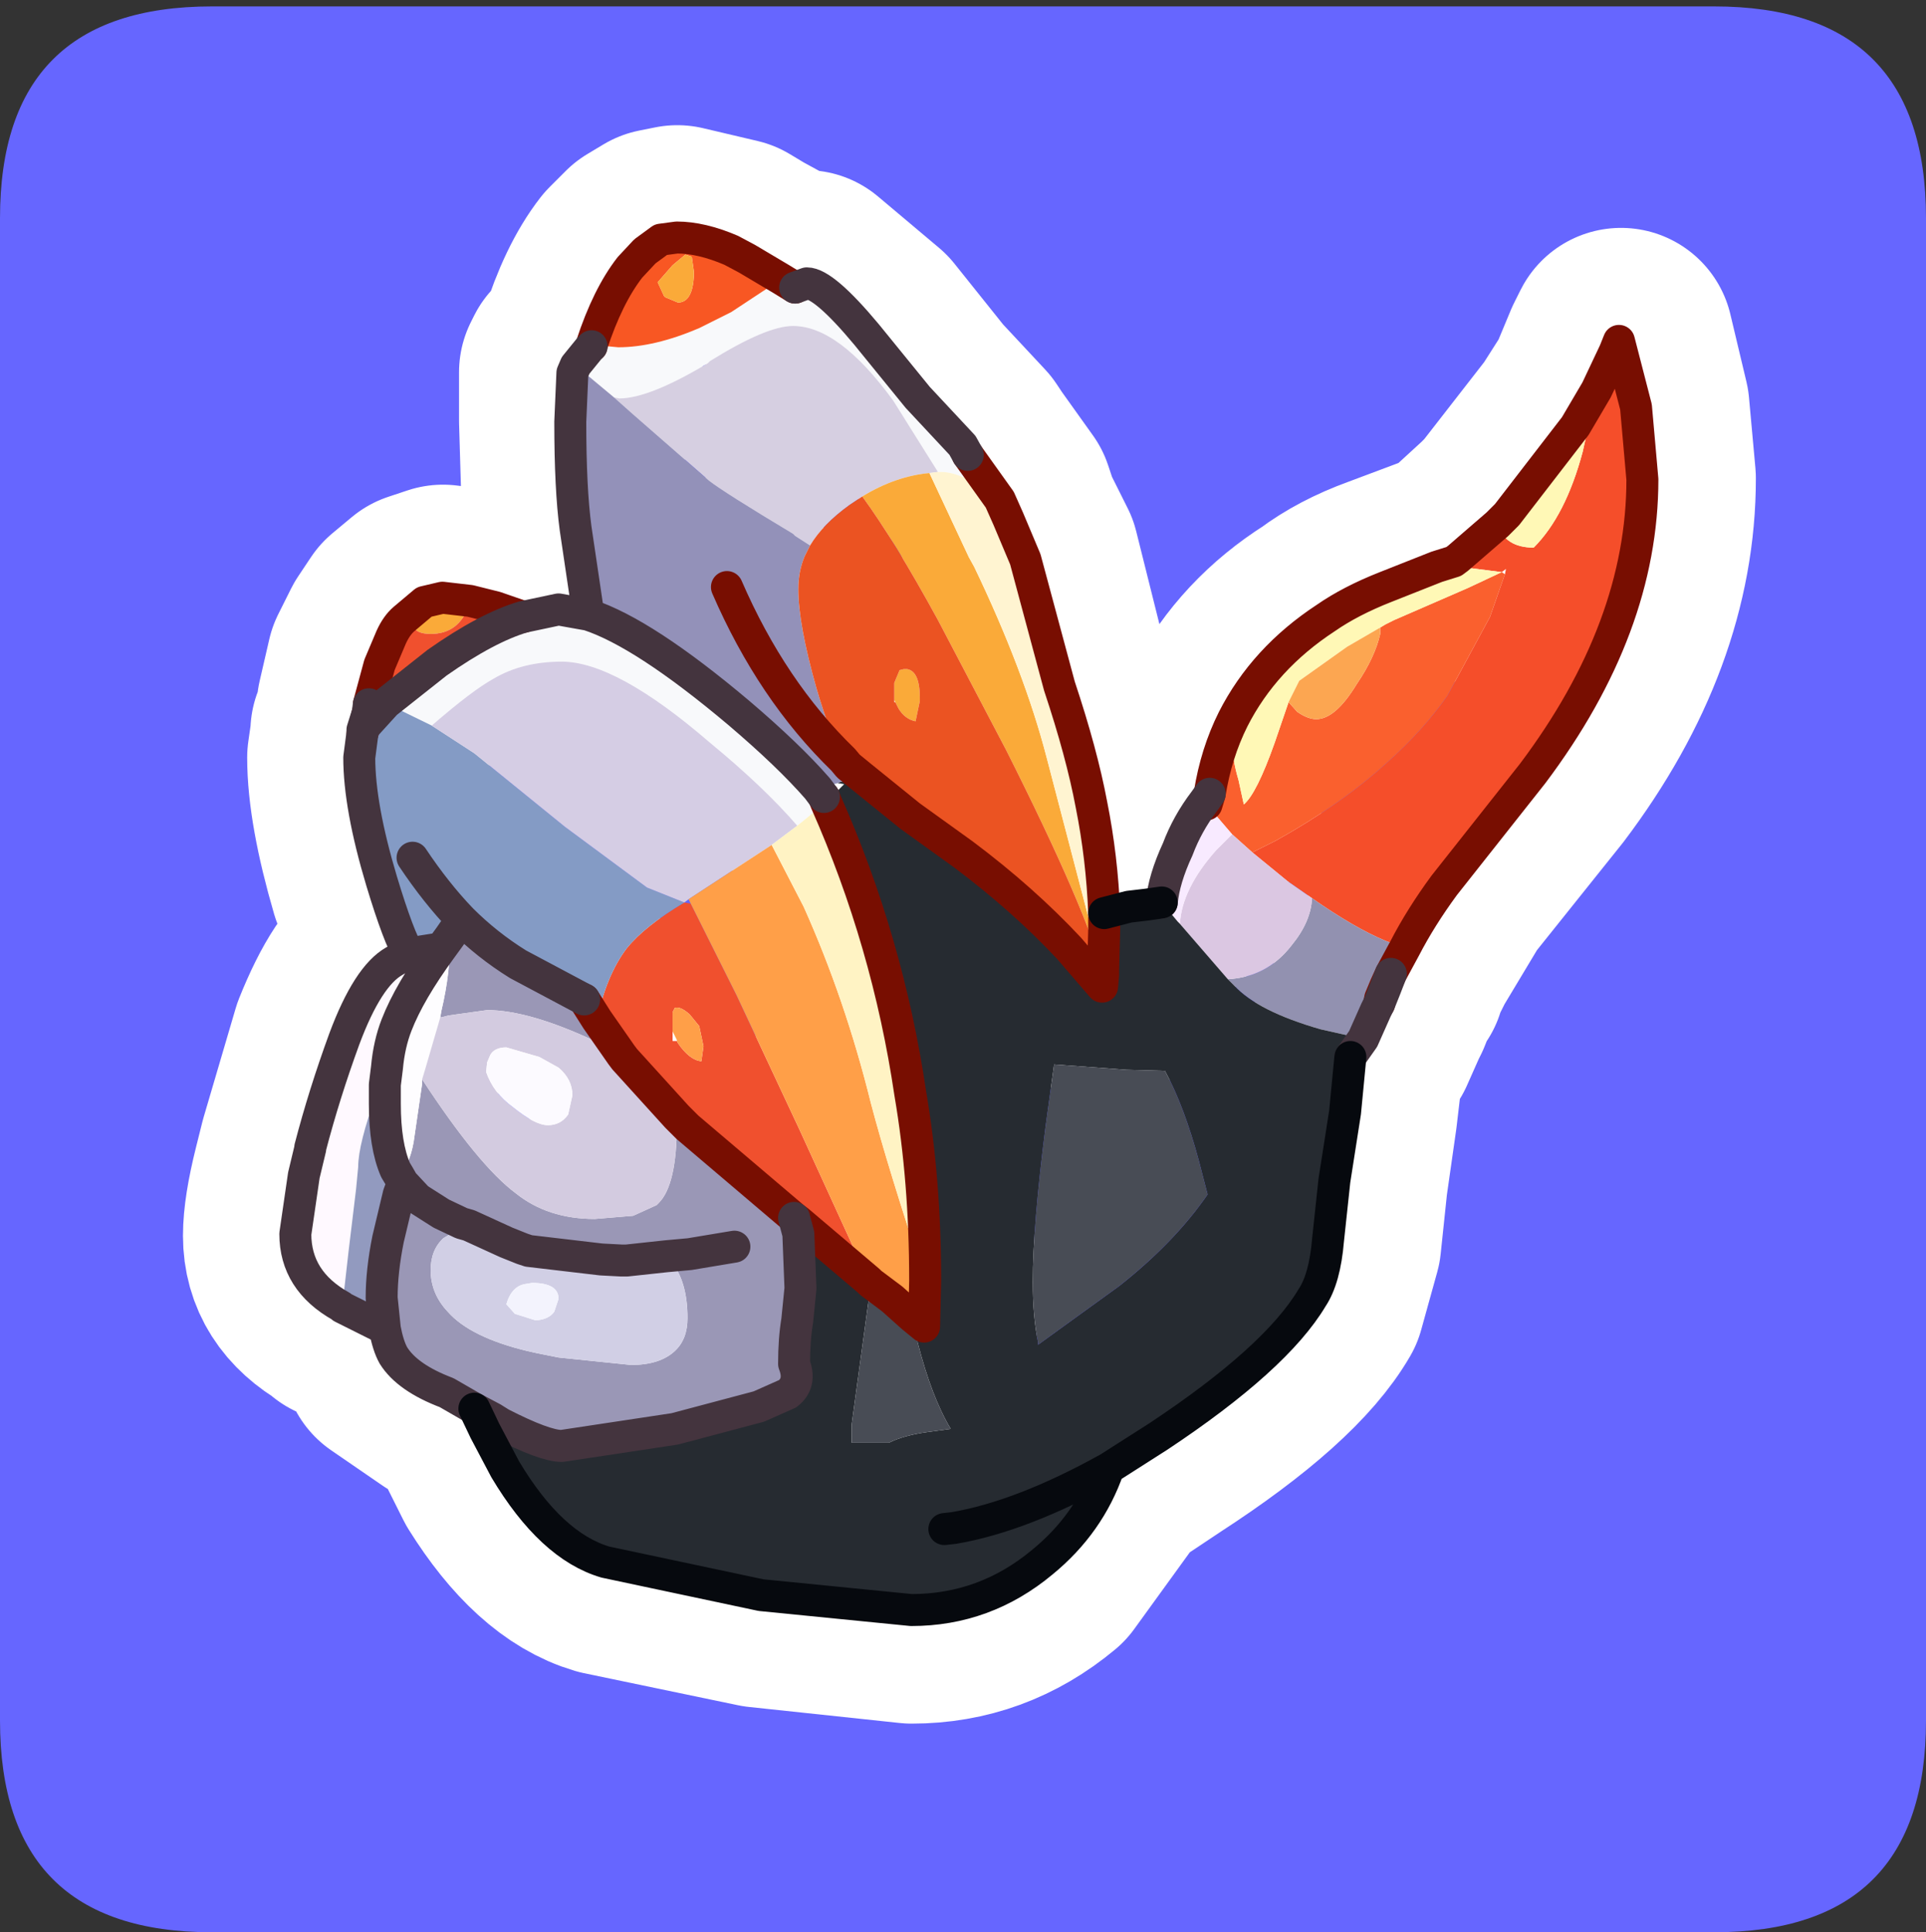 <?xml version="1.0" encoding="UTF-8" standalone="no"?>
<svg xmlns:ffdec="https://www.free-decompiler.com/flash" xmlns:xlink="http://www.w3.org/1999/xlink" ffdec:objectType="frame" height="30.1px" width="30.0px" xmlns="http://www.w3.org/2000/svg">
  <rect width="100%" height="100%" fill="#333333" stroke="none"/>
  <g transform="matrix(1.0, 0.0, 0.0, 1.0, 0.0, 0.0)">
    <use ffdec:characterId="1" height="30.0" transform="matrix(1.0, 0.0, 0.0, 1.0, 0.0, 0.0)" width="30.0" xlink:href="#shape0"/>
    <use ffdec:characterId="5" height="30.0" transform="matrix(1.0, 0.0, 0.0, 1.0, 0.0, 0.1)" width="30.0" xlink:href="#sprite0"/>
  </g>
  <defs>
    <g id="shape0" transform="matrix(1.0, 0.0, 0.0, 1.0, 0.0, 0.0)">
      <path d="M0.0 0.0 L30.0 0.0 30.0 30.0 0.0 30.0 0.0 0.0" fill="#33cc66" fill-opacity="0.0" fill-rule="evenodd" stroke="none"/>
    </g>
    <g id="sprite0" transform="matrix(1.0, 0.0, 0.0, 1.0, 0.0, 0.0)">
      <use ffdec:characterId="2" height="30.0" transform="matrix(1.0, 0.0, 0.0, 1.0, 0.0, 0.0)" width="30.0" xlink:href="#shape1"/>
      <use ffdec:characterId="4" height="65.9" transform="matrix(0.332, 0.0, 0.0, 0.332, 4.351, 3.351)" width="64.7" xlink:href="#sprite1"/>
    </g>
    <g id="shape1" transform="matrix(1.0, 0.0, 0.0, 1.0, 0.0, 0.0)">
      <path d="M3.3 0.0 L26.7 0.0 Q30.0 0.0 30.0 3.3 L30.0 26.7 Q30.0 30.0 26.7 30.0 L3.3 30.0 Q0.0 30.0 0.0 26.7 L0.0 3.3 Q0.0 0.0 3.3 0.0" fill="#6666ff" fill-rule="evenodd" stroke="none"/>
      <path d="M25.15 5.4 L25.25 5.2 25.5 6.25 25.6 7.35 Q25.6 9.7 23.9 11.95 L22.5 13.7 21.9 14.7 21.7 15.1 21.7 15.15 21.6 15.3 21.5 15.55 21.45 15.65 21.25 16.1 21.05 16.4 20.95 17.25 20.8 18.3 20.7 19.25 20.45 20.15 Q19.9 21.1 18.05 22.3 L17.3 22.8 16.25 24.25 Q15.35 25.0 14.2 25.0 L11.85 24.75 9.45 24.25 Q8.6 24.0 7.85 22.8 L7.55 22.2 7.4 21.85 6.95 21.6 6.15 21.05 6.0 20.6 5.35 20.3 5.3 20.25 Q4.6 19.85 4.6 19.15 4.6 18.8 4.75 18.2 L4.85 17.8 5.35 16.1 Q5.75 15.1 6.15 14.9 L6.4 14.8 5.95 13.65 Q5.6 12.45 5.6 11.7 L5.65 11.35 5.65 11.3 5.75 11.1 5.75 11.0 5.75 10.9 5.9 10.25 6.1 9.85 6.3 9.55 6.6 9.3 6.9 9.2 7.3 9.25 7.7 9.35 8.15 9.5 8.7 9.4 9.15 9.5 8.95 8.15 8.9 6.45 8.9 5.7 8.95 5.6 9.2 5.35 9.2 5.3 Q9.45 4.5 9.8 4.05 L10.05 3.8 10.3 3.65 10.55 3.6 11.4 3.8 11.65 3.95 12.2 4.25 12.4 4.4 12.55 4.3 13.5 5.1 14.3 6.1 15.0 6.85 15.1 7.0 15.6 7.7 15.7 8.0 16.0 8.6 16.5 10.6 17.0 12.45 17.2 14.15 17.6 14.05 17.9 14.0 18.1 13.95 18.35 13.15 18.75 12.4 18.85 12.25 19.2 11.1 Q19.7 10.15 20.65 9.55 21.05 9.25 21.6 9.05 L22.4 8.75 22.65 8.65 22.75 8.6 23.35 8.05 23.5 7.9 24.55 6.55 24.9 6.0 25.15 5.4 M21.7 15.15 L21.6 15.25 21.5 15.45 21.5 15.55 M6.45 13.25 L7.2 14.25 8.05 14.95 9.1 15.5 9.3 15.8 9.7 16.35 9.75 16.4 10.55 17.3 10.7 17.45 12.4 18.9 12.45 18.95 13.55 19.85 13.55 19.9 13.9 20.15 14.2 20.45 14.4 20.6 14.4 19.85 14.4 19.8 14.2 16.95 Q13.85 14.6 12.85 12.4 L12.85 12.3 12.75 12.2 11.5 11.0 Q10.05 9.75 9.15 9.5 M17.2 14.15 L17.2 14.4 17.2 15.0 17.2 15.1 17.2 15.3 16.65 14.7 15.0 13.2 14.2 12.6 13.4 12.0 13.2 11.85 13.15 11.75 Q12.05 10.65 11.35 9.05 M5.65 11.3 L5.7 11.25 5.75 11.1 M8.15 9.5 Q7.6 9.7 6.8 10.25 L6.0 10.85 5.7 11.25 5.65 11.35 M7.2 14.25 L7.0 14.5 6.9 14.7 Q6.4 15.35 6.2 15.9 L6.05 16.55 6.0 16.8 6.0 17.1 Q6.0 17.75 6.15 18.15 L6.2 18.2 6.3 18.35 6.5 18.6 6.9 18.8 7.2 18.95 7.3 19.0 7.9 19.25 8.15 19.35 8.25 19.4 9.35 19.55 9.7 19.55 9.75 19.55 10.4 19.5 10.75 19.45 11.45 19.35 M6.4 14.8 L6.55 14.75 6.9 14.7 M6.3 18.35 L6.2 18.5 6.05 19.2 5.95 20.15 6.0 20.6 M12.4 18.9 L12.45 19.15 12.5 20.0 12.45 20.5 12.4 21.15 12.3 21.65 11.85 21.85 10.5 22.2 8.75 22.45 7.8 22.1 7.65 22.0 7.4 21.85 M17.3 22.8 Q15.95 23.55 14.85 23.7" fill="none" stroke="#ffffff" stroke-linecap="round" stroke-linejoin="round" stroke-width="3.5"/>
    </g>
    <g id="sprite1" transform="matrix(1.0, 0.0, 0.0, 1.0, 0.75, 0.75)">
      <use ffdec:characterId="3" height="65.9" transform="matrix(1.0, 0.0, 0.0, 1.0, -0.75, -0.75)" width="64.7" xlink:href="#shape2"/>
    </g>
    <g id="shape2" transform="matrix(1.0, 0.0, 0.0, 1.0, 0.75, 0.75)">
      <path d="M61.05 7.15 L61.9 5.35 62.1 4.85 62.9 7.95 63.2 11.35 Q63.2 18.3 58.05 25.15 L53.9 30.4 Q52.8 31.9 52.05 33.35 L51.15 33.0 Q49.7 32.4 47.7 31.0 L46.55 30.2 44.9 28.85 46.0 28.3 Q49.05 26.6 51.15 24.7 52.9 23.15 54.05 21.5 L56.05 17.8 56.75 15.8 56.8 15.55 56.6 15.7 54.25 15.4 53.55 15.45 54.35 15.2 54.55 15.05 56.4 13.45 Q56.75 14.55 58.1 14.55 59.6 13.05 60.4 10.05 L61.05 7.15" fill="#f54e2a" fill-rule="evenodd" stroke="none"/>
      <path d="M42.65 26.45 L42.9 26.1 Q43.2 24.2 44.0 22.6 L43.95 23.6 Q43.95 24.45 44.25 25.45 L44.5 26.6 Q45.1 26.1 45.95 23.7 L46.6 21.8 47.0 22.25 Q47.5 22.6 47.9 22.6 48.8 22.6 49.8 20.95 50.65 19.7 50.9 18.6 L50.9 18.3 51.15 18.15 51.55 17.95 55.0 16.45 56.6 15.7 56.75 15.8 56.05 17.8 54.05 21.5 Q52.9 23.15 51.15 24.7 49.05 26.6 46.0 28.3 L44.9 28.85 43.95 28.0 42.75 26.6 42.65 26.45 M42.9 26.1 L42.75 26.6 42.9 26.1" fill="#fa602e" fill-rule="evenodd" stroke="none"/>
      <path d="M44.0 22.6 Q45.45 19.75 48.35 17.85 49.5 17.05 51.15 16.4 L53.55 15.45 54.25 15.4 56.6 15.7 55.0 16.45 51.55 17.95 51.15 18.15 50.9 18.3 49.35 19.2 47.1 20.8 46.6 21.8 45.95 23.7 Q45.1 26.1 44.5 26.6 L44.25 25.45 Q43.95 24.45 43.95 23.6 L44.0 22.6 M56.4 13.45 L56.85 13.0 60.05 8.85 61.05 7.15 60.4 10.05 Q59.6 13.05 58.1 14.55 56.75 14.55 56.4 13.45" fill="#fff8b6" fill-rule="evenodd" stroke="none"/>
      <path d="M50.9 18.3 L50.9 18.6 Q50.65 19.7 49.8 20.95 48.8 22.6 47.9 22.6 47.5 22.6 47.0 22.25 L46.6 21.8 47.1 20.8 49.35 19.2 50.9 18.3" fill="#fca651" fill-rule="evenodd" stroke="none"/>
      <path d="M52.05 33.35 L51.4 34.55 51.15 35.2 50.85 35.95 50.7 36.25 50.1 37.6 48.1 37.15 Q45.15 36.3 44.05 35.1 L43.75 34.8 Q45.6 34.7 46.75 33.2 47.65 32.1 47.7 31.0 49.7 32.4 51.15 33.0 L52.05 33.35 M50.85 35.95 L50.9 35.7 51.15 35.1 51.4 34.55 51.15 35.1 50.9 35.7 50.85 35.95" fill="#9291b0" fill-rule="evenodd" stroke="none"/>
      <path d="M47.7 31.0 Q47.65 32.1 46.75 33.2 45.6 34.7 43.75 34.8 L41.5 32.2 Q41.6 30.55 43.2 28.75 L43.95 28.0 44.9 28.85 46.55 30.2 47.7 31.0" fill="#dbc7e2" fill-rule="evenodd" stroke="none"/>
      <path d="M40.65 31.2 Q40.75 30.1 41.4 28.7 41.85 27.5 42.65 26.45 L42.75 26.6 43.95 28.0 43.2 28.75 Q41.6 30.55 41.5 32.2 L41.4 32.1 40.65 31.2" fill="#f8eaff" fill-rule="evenodd" stroke="none"/>
      <path d="M50.1 37.6 L49.5 38.45 49.25 41.05 48.75 44.25 48.45 47.05 Q48.3 48.85 47.7 49.75 46.0 52.6 40.5 56.25 L38.15 57.75 Q37.25 60.35 35.05 62.15 32.35 64.4 28.9 64.4 L21.85 63.7 14.55 62.15 Q12.0 61.4 9.85 57.8 L8.9 56.0 8.4 54.95 9.25 55.4 9.65 55.65 Q11.7 56.7 12.5 56.7 L17.8 55.9 21.75 54.85 23.1 54.25 Q23.75 53.75 23.4 52.85 23.4 51.7 23.55 50.8 L23.7 49.3 23.6 46.75 23.4 46.0 23.6 46.15 26.9 48.95 27.0 49.1 26.1 55.7 26.1 56.55 27.85 56.55 Q28.55 56.2 29.65 56.05 L30.75 55.9 Q29.85 54.4 29.2 51.85 L28.95 50.65 29.5 51.1 29.55 48.95 29.55 48.9 Q29.55 44.25 28.85 40.15 27.8 33.05 24.9 26.5 L25.75 25.65 25.45 25.6 25.55 25.55 26.15 25.4 26.5 25.25 28.85 27.15 31.35 28.95 Q34.15 31.05 36.3 33.35 L37.85 35.15 37.9 34.6 37.9 34.35 37.95 32.5 37.95 31.7 39.1 31.4 39.95 31.3 40.65 31.2 41.4 32.1 41.5 32.2 43.75 34.8 44.05 35.1 Q45.15 36.3 48.1 37.15 L50.1 37.6 M42.4 43.35 Q41.7 40.75 40.8 39.1 L39.0 39.05 35.6 38.8 35.2 41.7 Q34.6 46.4 34.6 49.0 34.6 50.65 34.85 51.85 L34.85 51.95 38.65 49.2 Q41.25 47.15 42.8 44.9 L42.4 43.35 M30.45 60.6 L30.9 60.55 Q34.1 60.0 38.15 57.75 34.1 60.0 30.9 60.55 L30.45 60.6" fill="#262b31" fill-rule="evenodd" stroke="none"/>
      <path d="M42.4 43.35 L42.8 44.9 Q41.25 47.15 38.65 49.2 L34.85 51.95 34.85 51.85 Q34.6 50.65 34.6 49.0 34.6 46.4 35.2 41.7 L35.6 38.8 39.0 39.05 40.8 39.1 Q41.7 40.75 42.4 43.35 M28.95 50.65 L29.2 51.85 Q29.85 54.4 30.75 55.9 L29.65 56.05 Q28.55 56.2 27.85 56.55 L26.1 56.55 26.1 55.7 27.0 49.1 27.0 49.05 28.0 49.8 28.95 50.65" fill="#484c55" fill-rule="evenodd" stroke="none"/>
      <path d="M10.7 17.8 L12.35 17.45 13.75 17.7 Q16.35 18.55 20.8 22.3 23.15 24.3 24.5 25.85 L24.8 26.25 24.9 26.5 23.55 27.6 Q22.0 25.8 19.45 23.7 15.05 19.9 12.5 19.9 10.65 19.9 9.3 20.7 8.3 21.25 6.4 22.9 L4.25 21.85 6.65 19.95 Q9.0 18.3 10.7 17.8 M13.15 6.0 L13.8 5.2 13.9 5.1 13.9 5.05 14.0 5.05 14.1 5.05 15.15 5.15 Q16.85 5.15 18.95 4.25 L20.45 3.5 22.8 1.95 23.45 2.35 24.0 2.15 Q24.8 2.15 26.8 4.55 L29.2 7.5 31.3 9.75 31.55 10.2 33.05 12.3 Q31.35 11.0 30.3 11.0 L30.15 11.0 28.05 7.65 Q25.5 4.15 23.35 4.15 22.1 4.15 19.45 5.8 L19.35 5.9 Q16.6 7.55 15.2 7.55 L14.95 7.5 13.15 6.0" fill="#f8f9fb" fill-rule="evenodd" stroke="none"/>
      <path d="M13.9 5.05 Q14.65 2.75 15.7 1.4 L16.4 0.65 17.15 0.1 17.9 0.0 Q19.05 0.0 20.45 0.6 L21.2 1.0 22.8 1.95 20.45 3.5 18.95 4.25 Q16.85 5.15 15.15 5.15 L14.1 5.05 14.0 5.05 13.9 5.05 M18.3 0.8 L17.7 1.3 17.0 2.1 17.3 2.75 17.35 2.8 17.95 3.05 Q18.65 3.05 18.7 1.75 L18.7 1.6 18.6 0.9 18.3 0.8" fill="#f85723" fill-rule="evenodd" stroke="none"/>
      <path d="M14.95 7.5 L15.2 7.55 Q16.6 7.55 19.35 5.9 L19.45 5.8 Q22.1 4.15 23.35 4.15 25.5 4.15 28.05 7.65 L30.15 11.0 29.75 11.05 Q28.15 11.2 26.6 12.15 L26.0 12.55 Q24.75 13.45 24.15 14.45 L23.45 14.0 23.35 13.9 Q20.1 11.95 19.4 11.4 L15.85 8.3 14.95 7.5" fill="#d6cfe1" fill-rule="evenodd" stroke="none"/>
      <path d="M5.1 17.9 L6.05 17.1 6.9 16.9 8.2 17.05 8.05 17.5 Q7.55 18.6 6.35 18.6 5.65 18.6 5.5 18.2 L5.45 18.1 5.1 17.9 M26.6 12.15 Q28.15 11.2 29.75 11.05 L31.6 15.0 31.85 15.45 Q34.2 20.35 35.25 24.4 L37.55 33.2 37.9 34.35 37.9 34.6 Q37.2 31.7 33.35 24.05 L30.15 17.95 Q28.1 14.2 26.6 12.15 M28.1 21.7 L28.1 20.9 28.35 20.3 28.55 20.25 28.6 20.25 28.7 20.25 Q29.3 20.35 29.3 21.6 L29.3 21.75 29.1 22.7 Q28.6 22.6 28.3 22.1 L28.25 22.0 28.15 21.8 28.1 21.7 M18.3 0.8 L18.6 0.9 18.7 1.6 18.7 1.75 Q18.65 3.05 17.95 3.05 L17.35 2.8 17.3 2.75 17.0 2.1 17.7 1.3 18.3 0.8" fill="#faaa39" fill-rule="evenodd" stroke="none"/>
      <path d="M33.05 12.3 L33.45 13.2 34.25 15.1 35.85 21.05 Q36.9 24.2 37.35 26.6 37.85 29.1 37.95 31.7 L37.95 32.5 37.9 34.35 37.55 33.2 35.25 24.4 Q34.2 20.35 31.85 15.45 L31.6 15.0 29.75 11.05 30.15 11.0 30.3 11.0 Q31.35 11.0 33.05 12.3" fill="#fff4d1" fill-rule="evenodd" stroke="none"/>
      <path d="M13.75 17.7 L13.15 13.65 Q12.9 11.8 12.9 8.65 L13.0 6.35 13.15 6.0 14.95 7.5 15.85 8.3 19.4 11.4 Q20.1 11.95 23.35 13.9 L23.45 14.0 24.15 14.45 23.9 14.95 Q23.6 15.65 23.6 16.5 23.6 18.15 24.45 21.15 25.05 23.2 25.7 24.5 22.35 21.25 20.25 16.4 22.35 21.25 25.7 24.5 L26.15 25.4 25.55 25.55 25.45 25.6 24.5 25.85 Q23.15 24.3 20.8 22.3 16.35 18.55 13.75 17.7" fill="#9391b9" fill-rule="evenodd" stroke="none"/>
      <path d="M24.15 14.45 Q24.75 13.45 26.0 12.55 L26.6 12.15 Q28.1 14.2 30.15 17.95 L33.35 24.05 Q37.2 31.7 37.9 34.6 L37.85 35.15 36.3 33.35 Q34.15 31.05 31.35 28.95 L28.85 27.15 26.5 25.25 25.95 24.8 25.7 24.5 Q25.05 23.2 24.45 21.15 23.6 18.15 23.6 16.5 23.6 15.65 23.9 14.95 L24.15 14.45 M28.15 21.8 L28.25 22.0 28.3 22.1 Q28.6 22.6 29.1 22.7 L29.3 21.75 29.3 21.6 Q29.3 20.35 28.7 20.25 L28.6 20.25 28.55 20.25 28.35 20.3 28.1 20.9 28.1 21.7 28.1 21.8 28.15 21.8" fill="#eb5322" fill-rule="evenodd" stroke="none"/>
      <path d="M3.4 22.3 L3.45 21.9 3.95 20.05 4.5 18.75 Q4.75 18.2 5.1 17.9 L5.45 18.1 5.5 18.2 Q5.65 18.6 6.35 18.6 7.55 18.6 8.05 17.5 L8.2 17.05 9.4 17.35 10.7 17.8 Q9.0 18.3 6.65 19.95 L4.25 21.85 3.25 22.95 3.4 22.3 M14.15 36.7 Q14.6 34.6 15.55 33.35 16.4 32.3 18.25 31.2 L18.55 31.25 20.7 35.55 23.65 41.85 26.9 48.95 23.6 46.15 23.4 46.0 18.4 41.75 17.9 41.25 15.45 38.55 15.3 38.35 14.15 36.7 M17.9 37.7 L17.95 37.8 Q18.5 38.6 19.05 38.65 L19.15 37.95 18.95 37.0 18.5 36.45 Q18.05 36.05 17.8 36.15 L17.7 36.35 17.7 37.25 17.7 37.7 17.9 37.7" fill="#f0502e" fill-rule="evenodd" stroke="none"/>
      <path d="M5.35 33.65 Q4.85 32.85 4.05 30.2 3.0 26.7 3.0 24.4 L3.15 23.25 3.25 22.95 4.25 21.85 6.4 22.9 8.4 24.2 12.65 27.65 16.5 30.5 18.25 31.2 Q16.4 32.3 15.55 33.35 14.6 34.6 14.15 36.7 L13.55 35.75 10.45 34.1 Q9.0 33.2 7.8 32.0 L7.25 32.8 6.85 33.35 5.9 33.5 5.35 33.65 M5.5 29.1 Q6.6 30.75 7.8 32.0 6.6 30.75 5.5 29.1" fill="#849bc5" fill-rule="evenodd" stroke="none"/>
      <path d="M6.4 22.9 Q8.3 21.25 9.3 20.7 10.65 19.9 12.5 19.9 15.05 19.9 19.45 23.7 22.0 25.8 23.55 27.6 L22.35 28.5 18.6 30.95 18.45 31.05 18.25 31.2 16.5 30.5 12.65 27.65 8.4 24.2 6.4 22.9" fill="#d5cde4" fill-rule="evenodd" stroke="none"/>
      <path d="M8.4 54.95 L7.1 54.2 Q5.25 53.5 4.6 52.45 4.35 52.0 4.2 51.2 L4.05 49.75 Q4.05 48.5 4.35 47.0 L4.85 44.9 5.05 44.35 4.85 44.0 Q5.35 43.55 5.55 42.45 L5.95 39.7 5.95 39.5 Q8.6 43.55 10.35 44.85 11.85 46.05 14.05 46.05 L15.85 45.9 16.95 45.4 17.05 45.3 Q17.9 44.45 17.9 41.6 L17.9 41.25 18.4 41.75 23.4 46.0 23.6 46.75 23.7 49.3 23.55 50.8 Q23.4 51.7 23.4 52.85 23.75 53.75 23.1 54.25 L21.75 54.85 17.8 55.9 12.5 56.7 Q11.7 56.7 9.65 55.65 L9.25 55.4 8.4 54.95 M13.55 35.75 L14.15 36.7 14.05 37.3 14.05 37.7 Q10.95 36.25 9.0 36.25 L7.2 36.5 6.8 36.6 6.85 36.3 Q7.3 34.4 7.25 32.8 L7.8 32.0 Q9.0 33.2 10.45 34.1 L13.55 35.75 M8.15 46.35 L7.8 46.25 6.85 45.8 5.75 45.1 5.05 44.35 5.75 45.1 6.85 45.8 7.8 46.25 8.15 46.35 7.2 46.8 6.95 46.95 Q6.35 47.5 6.35 48.45 6.35 49.55 7.15 50.4 8.2 51.6 10.9 52.25 L11.35 52.35 12.35 52.55 15.75 52.9 Q17.1 52.9 17.8 52.25 18.4 51.7 18.4 50.7 18.4 48.95 17.6 48.0 L17.4 47.8 15.55 48.0 15.3 48.0 14.35 47.95 10.95 47.55 10.65 47.45 9.9 47.15 8.15 46.35 M20.6 47.35 L18.5 47.7 17.4 47.8 18.5 47.7 20.6 47.35" fill="#9a97b6" fill-rule="evenodd" stroke="none"/>
      <path d="M18.45 31.05 L18.6 30.95 22.35 28.5 23.85 31.4 Q25.8 35.75 27.0 40.6 27.8 43.65 29.5 48.75 L29.55 48.9 29.55 48.95 29.5 51.1 28.95 50.65 28.0 49.8 27.0 49.05 26.9 48.95 23.65 41.85 20.7 35.55 18.55 31.25 18.45 31.05 M17.7 37.25 L17.7 36.35 17.8 36.15 Q18.05 36.05 18.5 36.45 L18.95 37.0 19.15 37.95 19.05 38.65 Q18.5 38.6 17.95 37.8 L17.9 37.7 17.9 37.65 17.7 37.25" fill="#ff9f48" fill-rule="evenodd" stroke="none"/>
      <path d="M7.25 32.8 Q7.3 34.4 6.85 36.3 L6.8 36.6 6.1 39.0 5.95 39.5 5.95 39.7 5.55 42.45 Q5.35 43.55 4.85 44.0 L4.7 43.75 Q4.2 42.6 4.2 40.65 L4.2 39.75 4.3 38.95 Q4.4 37.85 4.75 36.95 5.35 35.4 6.85 33.35 L7.25 32.8" fill="#fefdff" fill-rule="evenodd" stroke="none"/>
      <path d="M2.2 50.2 L2.15 50.15 Q0.0 48.95 0.0 46.75 L0.4 44.0 0.7 42.75 0.7 42.7 Q1.35 40.2 2.3 37.6 3.4 34.65 4.65 33.95 4.95 33.75 5.35 33.65 L5.9 33.5 6.85 33.35 Q5.35 35.4 4.75 36.95 4.4 37.85 4.3 38.95 L4.25 39.0 3.8 40.2 Q2.95 42.55 2.95 43.6 L2.85 44.65 2.5 47.55 2.2 50.2" fill="#fff9ff" fill-rule="evenodd" stroke="none"/>
      <path d="M6.8 36.6 L7.2 36.5 9.0 36.25 Q10.95 36.25 14.05 37.7 L14.4 37.85 15.3 38.35 15.45 38.55 17.9 41.25 17.9 41.6 Q17.9 44.45 17.05 45.3 L16.95 45.4 15.85 45.9 14.05 46.05 Q11.85 46.05 10.35 44.85 8.6 43.55 5.95 39.5 L6.1 39.0 6.8 36.6 M9.15 38.35 L9.0 38.7 8.95 39.15 Q9.3 40.15 10.2 40.8 11.25 41.65 11.85 41.65 12.45 41.65 12.8 41.15 L13.0 40.25 Q13.0 39.5 12.35 38.95 L11.45 38.45 9.9 38.0 Q9.35 38.0 9.15 38.35" fill="#d3cbe0" fill-rule="evenodd" stroke="none"/>
      <path d="M9.15 38.35 Q9.35 38.0 9.9 38.0 L11.45 38.45 12.35 38.95 Q13.0 39.5 13.0 40.25 L12.8 41.15 Q12.45 41.65 11.85 41.65 11.25 41.65 10.2 40.8 9.3 40.15 8.95 39.15 L9.0 38.7 9.15 38.35" fill="#fcfaff" fill-rule="evenodd" stroke="none"/>
      <path d="M4.2 51.2 L2.2 50.2 2.5 47.55 2.85 44.65 2.95 43.6 Q2.95 42.55 3.8 40.2 L4.25 39.0 4.3 38.95 4.2 39.75 4.2 40.65 Q4.2 42.6 4.7 43.75 L4.85 44.0 5.05 44.35 4.85 44.9 4.35 47.0 Q4.05 48.5 4.05 49.75 L4.2 51.2" fill="#929abf" fill-rule="evenodd" stroke="none"/>
      <path d="M8.15 46.35 L9.9 47.15 10.65 47.45 10.95 47.55 14.35 47.95 15.3 48.0 15.55 48.0 17.4 47.8 17.6 48.0 Q18.4 48.95 18.4 50.7 18.4 51.7 17.8 52.25 17.1 52.9 15.75 52.9 L12.35 52.55 11.35 52.35 10.9 52.25 Q8.2 51.6 7.15 50.4 6.35 49.55 6.35 48.45 6.35 47.5 6.95 46.95 L7.2 46.8 8.15 46.35 M10.8 49.1 Q10.15 49.2 9.9 50.05 L10.3 50.5 11.25 50.8 11.35 50.8 Q11.9 50.75 12.15 50.4 L12.35 49.8 Q12.35 49.05 11.1 49.05 L10.8 49.1" fill="#d1cfe5" fill-rule="evenodd" stroke="none"/>
      <path d="M10.8 49.1 L11.1 49.05 Q12.35 49.05 12.35 49.8 L12.15 50.4 Q11.9 50.75 11.35 50.8 L11.25 50.8 10.3 50.5 9.9 50.05 Q10.15 49.2 10.8 49.1" fill="#f3f3fd" fill-rule="evenodd" stroke="none"/>
      <path d="M23.55 27.6 L24.9 26.5 Q27.8 33.05 28.85 40.15 29.55 44.25 29.55 48.9 L29.5 48.75 Q27.8 43.65 27.0 40.6 25.8 35.75 23.85 31.4 L22.35 28.5 23.55 27.6" fill="#fff3c4" fill-rule="evenodd" stroke="none"/>
      <path d="M61.05 7.15 L61.9 5.35 62.1 4.85 62.9 7.95 63.2 11.35 Q63.2 18.3 58.05 25.15 L53.9 30.4 Q52.8 31.9 52.05 33.35 L51.4 34.55 51.15 35.1 50.9 35.7 50.85 35.95 M3.45 21.9 L3.95 20.05 4.5 18.75 Q4.75 18.2 5.1 17.9 L6.05 17.1 6.9 16.9 8.2 17.05 9.4 17.35 10.7 17.8 M13.9 5.1 L13.9 5.05 Q14.65 2.75 15.7 1.4 L16.4 0.65 17.15 0.1 17.9 0.0 Q19.05 0.0 20.45 0.6 L21.2 1.0 22.8 1.95 23.45 2.35 M31.55 10.2 L33.05 12.3 33.45 13.2 34.25 15.1 35.85 21.05 Q36.9 24.2 37.35 26.6 37.85 29.1 37.95 31.7 L37.95 32.5 37.9 34.35 37.9 34.6 37.85 35.15 36.3 33.35 Q34.15 31.05 31.35 28.95 L28.85 27.15 26.5 25.25 25.95 24.8 25.7 24.5 Q22.35 21.25 20.25 16.4 M42.9 26.1 Q43.2 24.2 44.0 22.6 45.45 19.75 48.35 17.85 49.5 17.05 51.15 16.4 L53.55 15.45 54.35 15.2 54.55 15.05 56.4 13.45 56.85 13.0 60.05 8.85 61.05 7.15 M42.75 26.6 L42.9 26.1 M3.25 22.95 L3.4 22.3 M3.25 22.95 L3.15 23.25 M24.9 26.5 L24.8 26.25 M14.15 36.7 L13.55 35.75 M17.9 41.25 L15.45 38.55 15.3 38.35 14.15 36.7 M17.9 41.25 L18.4 41.75 23.4 46.0 23.6 46.15 26.9 48.95 27.0 49.05 28.0 49.8 28.95 50.65 29.5 51.1 29.55 48.95 29.55 48.9 Q29.55 44.25 28.85 40.15 27.8 33.05 24.9 26.5" fill="none" stroke="#780e01" stroke-linecap="round" stroke-linejoin="round" stroke-width="1.5"/>
      <path d="M51.4 34.55 L51.15 35.2 50.85 35.95 50.7 36.25 50.1 37.6 49.5 38.45 M8.4 54.95 L7.1 54.2 Q5.25 53.5 4.6 52.45 4.35 52.0 4.2 51.2 L2.2 50.2 2.15 50.15 Q0.0 48.95 0.0 46.75 L0.4 44.0 0.7 42.75 0.7 42.7 Q1.35 40.2 2.3 37.6 3.4 34.65 4.65 33.95 4.95 33.75 5.35 33.65 4.85 32.85 4.05 30.2 3.0 26.7 3.0 24.4 L3.15 23.25 3.15 23.15 3.15 23.1 3.4 22.3 3.45 21.9 M10.7 17.8 L12.35 17.45 13.75 17.7 13.15 13.65 Q12.9 11.8 12.9 8.65 L13.0 6.35 13.15 6.0 13.8 5.2 13.9 5.1 M23.45 2.35 L24.0 2.15 Q24.8 2.15 26.8 4.55 L29.2 7.5 31.3 9.75 31.55 10.2 M40.65 31.2 Q40.75 30.1 41.4 28.7 41.85 27.5 42.65 26.45 L42.9 26.1 M3.15 23.1 L3.25 22.95 4.25 21.85 6.65 19.95 Q9.0 18.3 10.7 17.8 M24.8 26.25 L24.5 25.85 Q23.15 24.3 20.8 22.3 16.35 18.55 13.75 17.7 M13.55 35.75 L10.45 34.1 Q9.0 33.2 7.8 32.0 L7.25 32.8 6.85 33.35 Q5.35 35.4 4.75 36.95 4.4 37.85 4.3 38.95 L4.2 39.75 4.2 40.65 Q4.2 42.6 4.7 43.75 L4.85 44.0 5.05 44.35 5.75 45.1 6.85 45.8 7.8 46.25 8.15 46.35 9.9 47.15 10.65 47.45 10.95 47.55 14.35 47.95 15.3 48.0 15.55 48.0 17.4 47.8 18.5 47.7 20.6 47.35 M5.35 33.65 L5.9 33.5 6.85 33.35 M7.8 32.0 Q6.6 30.75 5.5 29.1 M5.05 44.35 L4.85 44.9 4.35 47.0 Q4.05 48.5 4.05 49.75 L4.2 51.2 M23.4 46.0 L23.6 46.75 23.7 49.3 23.55 50.8 Q23.4 51.7 23.4 52.85 23.75 53.75 23.1 54.25 L21.75 54.85 17.8 55.9 12.5 56.7 Q11.7 56.7 9.65 55.65 L9.25 55.4 8.4 54.95" fill="none" stroke="#44343e" stroke-linecap="round" stroke-linejoin="round" stroke-width="1.5"/>
      <path d="M49.5 38.45 L49.25 41.05 48.75 44.25 48.45 47.05 Q48.3 48.85 47.7 49.75 46.0 52.6 40.5 56.25 L38.15 57.75 Q37.25 60.35 35.05 62.15 32.35 64.4 28.9 64.4 L21.85 63.7 14.55 62.15 Q12.0 61.4 9.85 57.8 L8.9 56.0 8.4 54.95 M37.95 31.7 L39.1 31.4 39.95 31.3 40.65 31.2 M38.15 57.75 Q34.1 60.0 30.9 60.55 L30.45 60.6" fill="none" stroke="#06090e" stroke-linecap="round" stroke-linejoin="round" stroke-width="1.5"/>
    </g>
  </defs>
</svg>

